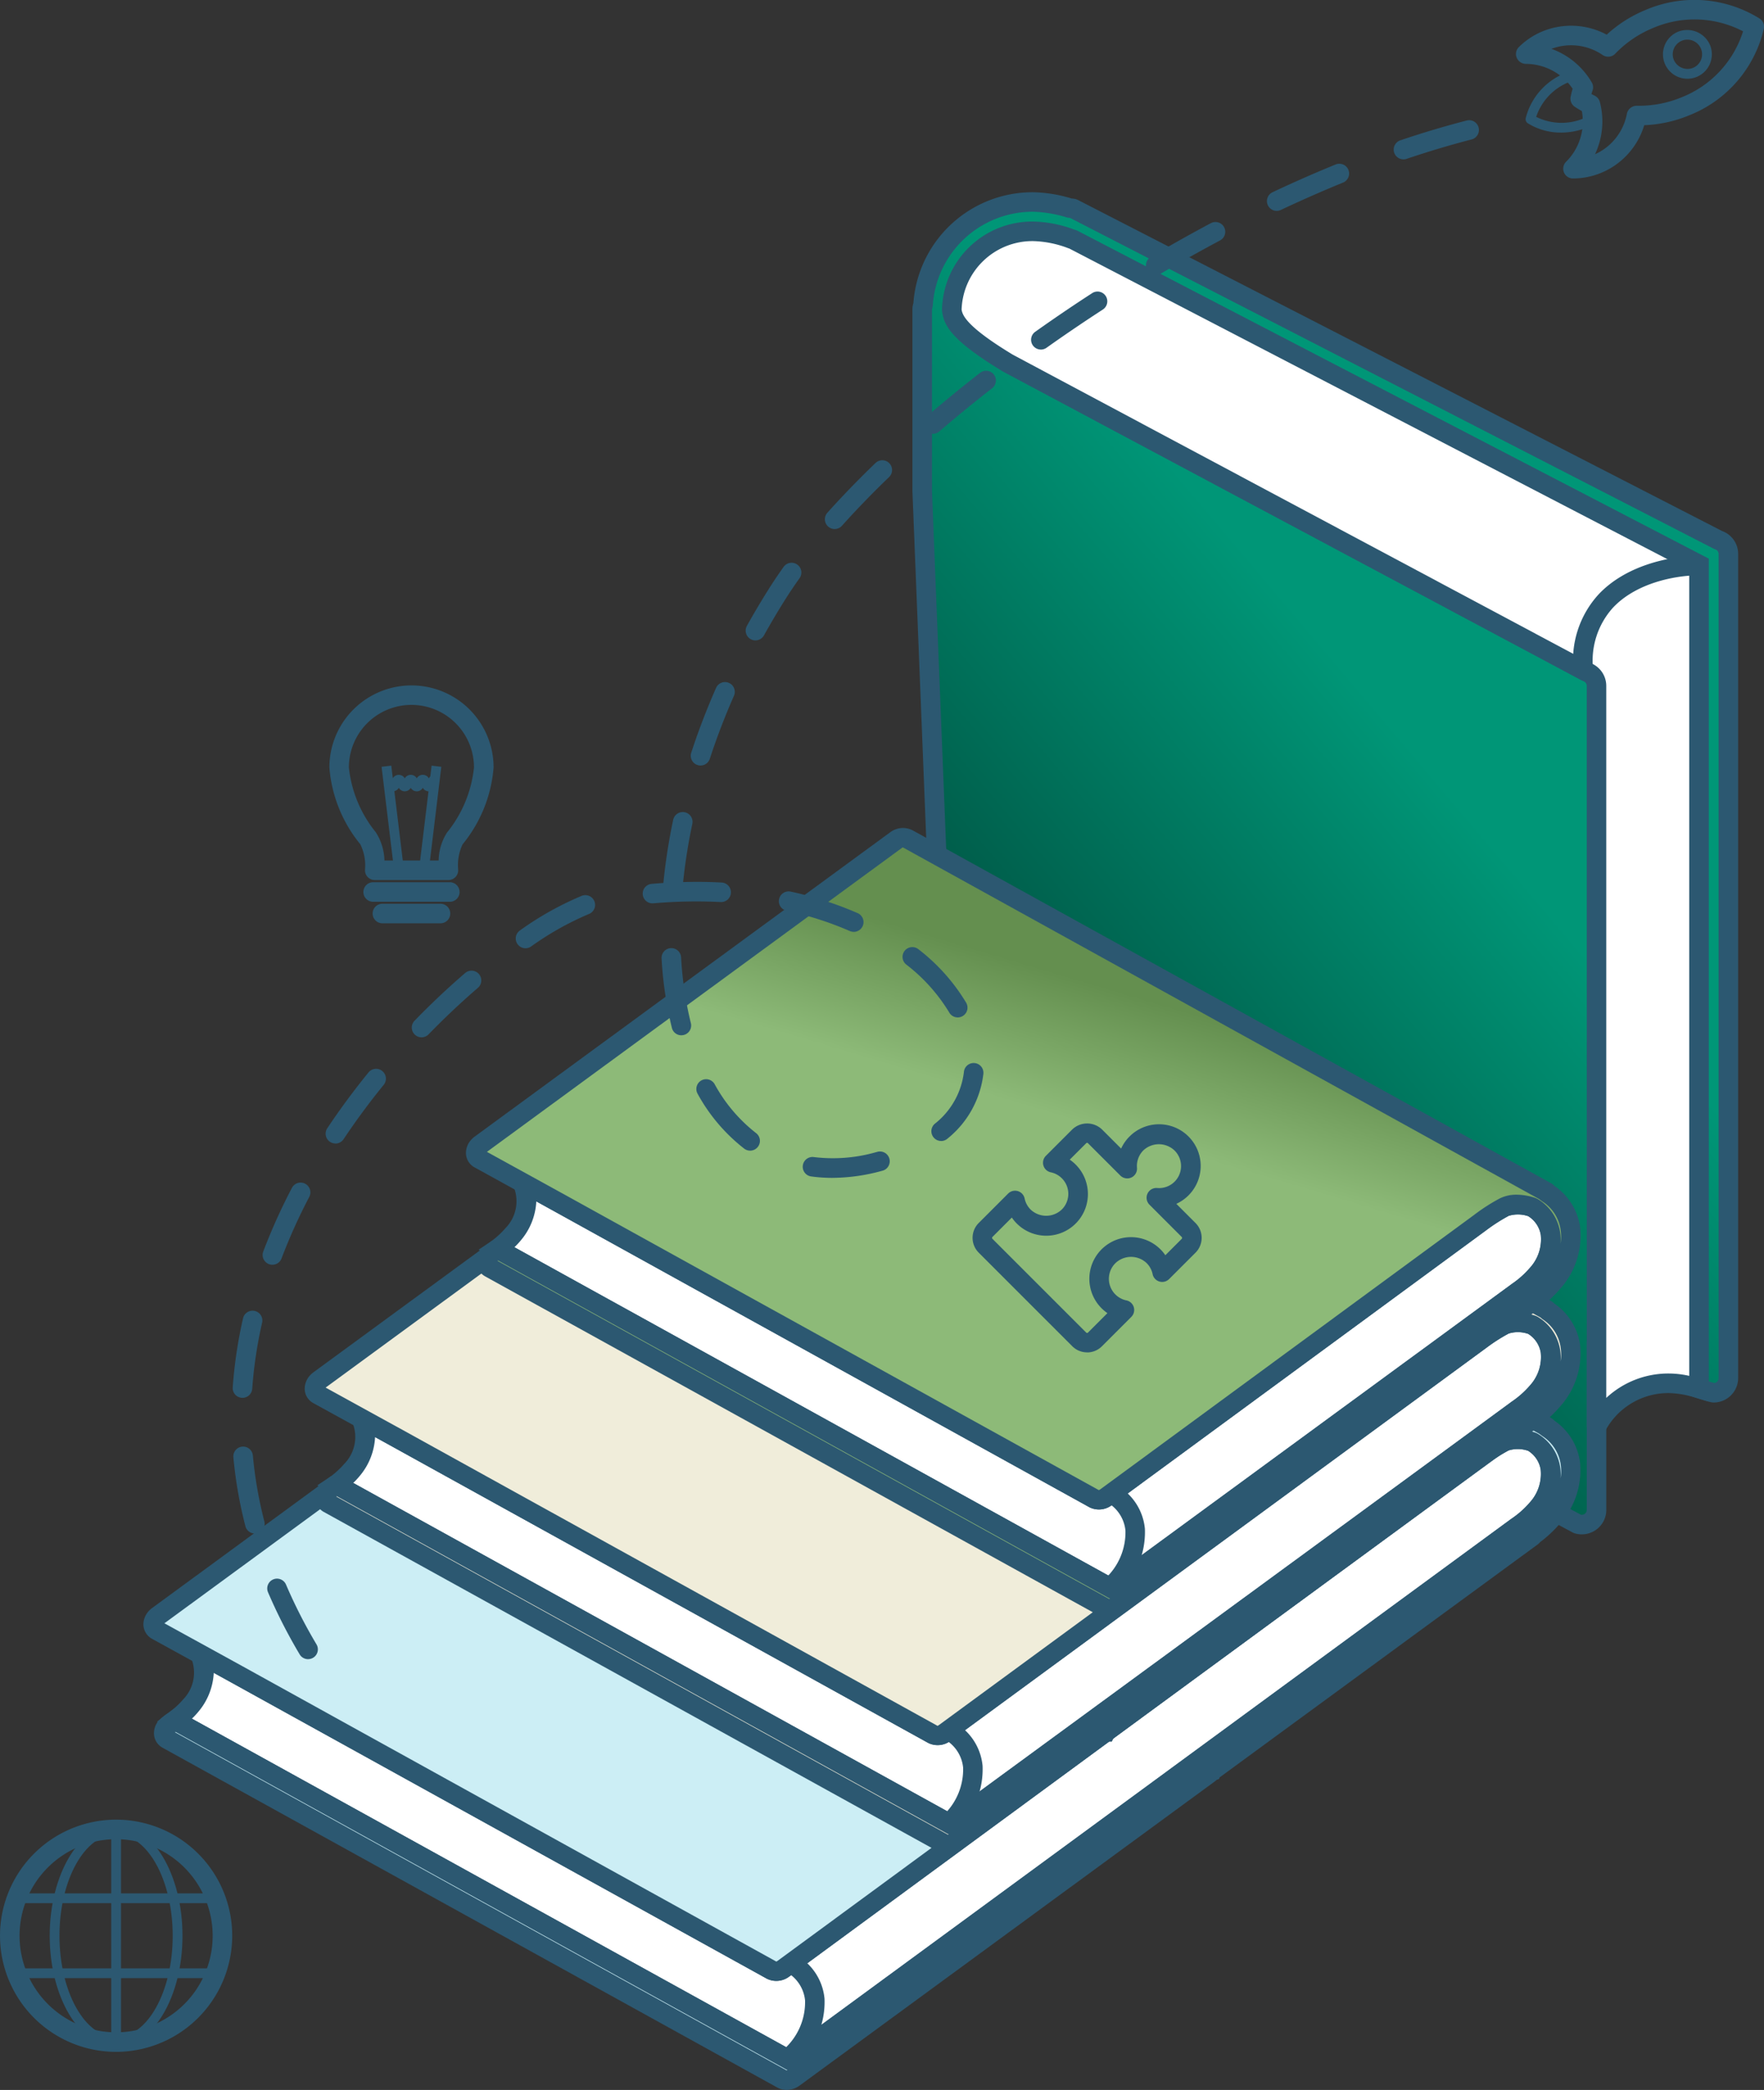 <svg id="Group_5066" data-name="Group 5066" xmlns="http://www.w3.org/2000/svg" xmlns:xlink="http://www.w3.org/1999/xlink" width="150.507" height="178.315" viewBox="0 0 150.507 178.315">
  <rect x="0" y="0" width="150.507" height="178.315" fill="#333333" stroke="none"/>
  <defs>
    <linearGradient id="linear-gradient" x1="0.816" y1="0.565" x2="0.5" y2="1" gradientUnits="objectBoundingBox">
      <stop offset="0" stop-color="#009677"/>
      <stop offset="1" stop-color="#004b3c"/>
    </linearGradient>
    <linearGradient id="linear-gradient-2" x1="0.636" y1="0.407" x2="0.703" y2="0.25" gradientUnits="objectBoundingBox">
      <stop offset="0" stop-color="#8dba78"/>
      <stop offset="1" stop-color="#648f4f"/>
    </linearGradient>
  </defs>
  <path id="Path_22875" data-name="Path 22875" d="M162.243,49.5,107.211,21.221a1.373,1.373,0,0,0-.277-.03,11.539,11.539,0,0,0-3.148-.531,9.344,9.344,0,0,0-9.4,8.783,1.149,1.149,0,0,0-.072.36V45.324l2.33,58.65a1.247,1.247,0,0,0,.863,1.186l52.7,28.283a1.253,1.253,0,0,0,1.639-1.19V119.038c9.775,3.205,9.809,3.217,10,3.217A1.252,1.252,0,0,0,163.1,121V50.69a1.247,1.247,0,0,0-.86-1.185" transform="translate(-15.636 -3.425)" fill="url(#linear-gradient)"/>
  <path id="Path_22876" data-name="Path 22876" d="M150.435,134.172a2.077,2.077,0,0,1-.647-.1l-.133-.058L97.01,105.761a2.074,2.074,0,0,1-1.361-1.953L93.32,45.191V29.637a1.8,1.8,0,0,1,.082-.519,10.2,10.2,0,0,1,10.22-9.458,12.027,12.027,0,0,1,3.29.537,1.611,1.611,0,0,1,.367.056l.148.06,54.979,28.256a2.072,2.072,0,0,1,1.366,1.955v70.31a2.089,2.089,0,0,1-2.084,2.088c-.313,0-.325,0-9.166-2.9v12.065a2.087,2.087,0,0,1-2.087,2.084m-.076-1.675a.446.446,0,0,0,.319-.07.427.427,0,0,0,.176-.339V117.721l1.18.387c7.654,2.509,9.472,3.106,9.712,3.152a.422.422,0,0,0,.357-.425V50.524a.414.414,0,0,0-.282-.391l-.125-.053L106.778,21.856l-.241-.03a10.594,10.594,0,0,0-2.916-.5,8.543,8.543,0,0,0-8.564,8.009l-.039.2a.607.607,0,0,0-.03.108V45.158l2.329,58.617a.426.426,0,0,0,.287.426l.138.058Z" transform="translate(-15.47 -3.259)" fill="#2c5871"/>
  <path id="Path_22877" data-name="Path 22877" d="M152.356,62.439v63.2a6.961,6.961,0,0,1,6.19-3.69,9.323,9.323,0,0,1,2.558.445v-70.3L107.647,24.326c-.023-.006-.051,0-.073-.011a9.771,9.771,0,0,0-3.286-.657,6.893,6.893,0,0,0-6.941,6.722c.113.819.487,1.923,4.761,4.509l49.379,26.358a1.261,1.261,0,0,1,.868,1.19" transform="translate(-16.138 -3.922)" fill="#fff"/>
  <path id="Path_22878" data-name="Path 22878" d="M152.924,125.864l-1.569-.395v-63.2a.429.429,0,0,0-.3-.4l-.13-.056L101.55,35.46c-4.521-2.734-5.036-3.985-5.195-5.129l-.011-.074,0-.074a7.693,7.693,0,0,1,7.775-7.524,10.473,10.473,0,0,1,3.485.677l.258.085,53.906,28v71.916l-1.068-.312a8.432,8.432,0,0,0-2.324-.411,6.1,6.1,0,0,0-5.455,3.251m-1.266-65.547a2.089,2.089,0,0,1,1.365,1.955v60.754a7.764,7.764,0,0,1,5.356-2.082,8.159,8.159,0,0,1,1.724.2V52.434l-52.9-27.476-.071-.02a8.983,8.983,0,0,0-3.013-.611,6.046,6.046,0,0,0-6.1,5.846c.077.476.4,1.441,4.356,3.837Z" transform="translate(-15.971 -3.756)" fill="#2c5871"/>
  <path id="Path_22879" data-name="Path 22879" d="M160.933,66.65a8.342,8.342,0,0,1,2.133-6.513c2.285-2.437,6-3.3,8.722-3.3V58.5c-2.368,0-5.584.729-7.5,2.778a6.741,6.741,0,0,0-1.686,5.264Z" transform="translate(-26.675 -9.421)" fill="#2c5871"/>
  <path id="Path_22880" data-name="Path 22880" d="M133.718,147.431a3.349,3.349,0,0,0-2.4-.02,15.515,15.515,0,0,0-2.034,1.3L69.808,192.369a.967.967,0,0,1-1,.129l-48.77-26.97a4.1,4.1,0,0,1-.8,4.4,8.2,8.2,0,0,1-1.357,1.256l52.463,29,61.995-45.454a.493.493,0,0,1,.039-.036,8.593,8.593,0,0,0,1.786-1.588c1.678-2.056,1.465-4.506-.44-5.672" transform="translate(-2.963 -24.4)" fill="#fff"/>
  <path id="Path_22881" data-name="Path 22881" d="M70.1,201,16.059,171.13l1.007-.776a7.318,7.318,0,0,0,1.219-1.12,3.279,3.279,0,0,0,.7-3.5l-1.165-2.379L68.91,191.6c-.016-.018.043-.03.106-.075l59.471-43.651h0a15.7,15.7,0,0,1,2.148-1.378,3.156,3.156,0,0,1,1.427-.311,5.02,5.02,0,0,1,1.638.292l.151.073a4.026,4.026,0,0,1,1.915,2.779,5.18,5.18,0,0,1-1.263,4.132,9.391,9.391,0,0,1-1.907,1.71l-.044.037ZM19.036,170.87l50.939,28.158,61.633-45.2a7.808,7.808,0,0,0,1.6-1.42,3.6,3.6,0,0,0,.911-2.8,2.335,2.335,0,0,0-1.068-1.591,2.7,2.7,0,0,0-1.665-.032,14.758,14.758,0,0,0-1.858,1.188l-.057.043L70,192.875a1.823,1.823,0,0,1-1.9.189l-47.2-26.1a5.567,5.567,0,0,1-1.323,3.328,6.4,6.4,0,0,1-.541.581" transform="translate(-2.662 -24.234)" fill="#2c5871"/>
  <path id="Path_22882" data-name="Path 22882" d="M134.664,140.015a.538.538,0,0,0-.158-.142l-.189-.106-54.285-30a.955.955,0,0,0-1,.129L43.6,135.85a1.116,1.116,0,0,0-.2.189v0L16.077,156.05a1.146,1.146,0,0,0-.2.192.878.878,0,0,0-.2.465.583.583,0,0,0,.3.568l6.87,3.779,45.6,25.227a.969.969,0,0,0,1-.13L89.6,171.357h0l1.522-1.116h0l5.835-4.285,0,0,8.879-6.518,23.08-16.94a15.679,15.679,0,0,1,2.035-1.306,3.349,3.349,0,0,1,2.4.022c1.905,1.165,2.118,3.616.44,5.671a8.67,8.67,0,0,1-1.787,1.588.481.481,0,0,0-.038.036L95.987,174.89,96,174.9,69.974,193.963l-52.464-29c.009-.005.015-.011.023-.016a5.14,5.14,0,0,0-.762.591.655.655,0,0,0,.1,1.031l52.468,29a.957.957,0,0,0,1-.128l35.438-25.955a1.316,1.316,0,0,0,.139-.144.014.014,0,0,0,.008-.008L133.3,149.291a1.4,1.4,0,0,0,.139-.143A10.178,10.178,0,0,0,135.1,147.6c2.225-2.731,1.994-5.966-.433-7.585" transform="translate(-2.598 -18.181)" fill="#cceef5"/>
  <path id="Path_22883" data-name="Path 22883" d="M69.544,196.332h0a1.616,1.616,0,0,1-.77-.192L16.3,167.134a1.409,1.409,0,0,1-.706-.968,1.618,1.618,0,0,1,.361-1.321,4.235,4.235,0,0,1,.834-.677l.1-.077.383-.282,52.464,29,61.633-45.2a7.814,7.814,0,0,0,1.6-1.42,3.6,3.6,0,0,0,.91-2.8,2.331,2.331,0,0,0-1.068-1.589,2.7,2.7,0,0,0-1.665-.032,14.753,14.753,0,0,0-1.857,1.187l-.058.045-31.8,23.337-.14.281h-.245L69.77,186.658a1.823,1.823,0,0,1-1.9.187l-45.6-25.226-6.868-3.777a1.421,1.421,0,0,1-.731-1.356,1.728,1.728,0,0,1,.383-.934,1.979,1.979,0,0,1,.36-.34l27.236-19.949a1.911,1.911,0,0,1,.289-.255l35.433-25.952a1.814,1.814,0,0,1,1.893-.187l54.48,30.112a1.148,1.148,0,0,1,.3.239,5.137,5.137,0,0,1,2.188,3.482,6.781,6.781,0,0,1-1.663,5.261,10.664,10.664,0,0,1-1.74,1.636,1.413,1.413,0,0,1-.19.184l-27.153,19.887-.032.122-.227.093c-.036.035-.073.068-.113.1L70.665,195.953a1.9,1.9,0,0,1-1.121.379M17.37,165.817l52.181,28.846a.268.268,0,0,0,.066-.018l-.212-.118-51.994-28.74-.041.03m-.91-9.3,6.62,3.642,45.6,25.227c-.017-.017.043-.029.106-.074l59.472-43.652,0,0a15.52,15.52,0,0,1,2.148-1.378,3.139,3.139,0,0,1,1.426-.312,5.019,5.019,0,0,1,1.638.293l.151.072a4.029,4.029,0,0,1,1.915,2.78,4.435,4.435,0,0,1,.05,1.036,4.1,4.1,0,0,0,.006-1.2,3.467,3.467,0,0,0-1.557-2.4l-.291-.214-54.281-30c.013.015-.039.027-.093.067L44.062,136.257v.04l-.341.254Z" transform="translate(-2.432 -18.017)" fill="#2c5871"/>
  <path id="Path_22884" data-name="Path 22884" d="M136.453,135.473a3.333,3.333,0,0,0-2.4-.019,15.562,15.562,0,0,0-2.034,1.3L86.3,170.278a.961.961,0,0,1-1,.127l-48.77-26.967a4.1,4.1,0,0,1-.806,4.4,8.18,8.18,0,0,1-1.355,1.255l52.462,29,48.235-35.322c.016-.012.024-.03.039-.038a8.661,8.661,0,0,0,1.786-1.585c1.678-2.056,1.465-4.508-.44-5.672" transform="translate(-5.698 -22.418)" fill="#fff"/>
  <path id="Path_22885" data-name="Path 22885" d="M86.594,178.912l-.466-.259L32.554,149.038l1.007-.775a7.443,7.443,0,0,0,1.216-1.12,3.282,3.282,0,0,0,.7-3.5l-1.167-2.381,51.09,28.25c-.013-.014.045-.026.1-.069l45.714-33.522a16.2,16.2,0,0,1,2.151-1.374,3.14,3.14,0,0,1,1.426-.311,5.057,5.057,0,0,1,1.638.291l.151.073a4.026,4.026,0,0,1,1.915,2.777,5.18,5.18,0,0,1-1.263,4.134,9.388,9.388,0,0,1-1.877,1.688l-.117.092ZM35.531,148.777l50.939,28.158L134.2,141.98l.138-.109a7.879,7.879,0,0,0,1.606-1.421,3.6,3.6,0,0,0,.909-2.8,2.335,2.335,0,0,0-1.068-1.588,2.69,2.69,0,0,0-1.663-.032,14.712,14.712,0,0,0-1.9,1.215L86.5,170.784a1.824,1.824,0,0,1-1.9.182l-47.2-26.1a5.571,5.571,0,0,1-1.323,3.329,6.518,6.518,0,0,1-.541.581" transform="translate(-5.397 -22.252)" fill="#2c5871"/>
  <path id="Path_22886" data-name="Path 22886" d="M137.4,128.052a.571.571,0,0,0-.158-.14l-.189-.1-54.285-30a.957.957,0,0,0-1,.126L68.079,107.959c-.021.014-.047.023-.068.04L32.57,133.957a1.2,1.2,0,0,0-.2.191.883.883,0,0,0-.2.464.578.578,0,0,0,.3.569l6.871,3.78,45.6,25.224a.961.961,0,0,0,1-.128l6.368-4.674h0l1.523-1.115,0,0,5.678-4.168.061-.034,32.084-23.528a15.63,15.63,0,0,1,2.035-1.3,3.333,3.333,0,0,1,2.4.019c1.905,1.164,2.118,3.616.44,5.672a8.716,8.716,0,0,1-1.787,1.586c-.014.008-.023.026-.038.038l-9.373,6.866v0L86.467,171.87l-52.461-29a.3.3,0,0,1,.028-.024,5.815,5.815,0,0,0-.768.6.657.657,0,0,0,.1,1.033l52.467,29a.96.96,0,0,0,1-.123l13.69-10.029a.474.474,0,0,0,.069-.039l35.439-25.959a1.237,1.237,0,0,0,.139-.142,10.245,10.245,0,0,0,1.661-1.546c2.225-2.731,1.994-5.966-.433-7.588" transform="translate(-5.332 -16.199)" fill="#f0edda"/>
  <path id="Path_22887" data-name="Path 22887" d="M86.039,174.238h0a1.585,1.585,0,0,1-.774-.2l-52.465-29a1.409,1.409,0,0,1-.707-.968,1.594,1.594,0,0,1,.286-1.224l-.143-.079,1.08-.718.036-.028.055-.039.465.662.372-.673,52,28.742L126,141.6v0l8.114-5.951a7.879,7.879,0,0,0,1.606-1.421,3.6,3.6,0,0,0,.908-2.8,2.331,2.331,0,0,0-1.068-1.588,2.69,2.69,0,0,0-1.663-.032,14.676,14.676,0,0,0-1.9,1.215l-36.965,27.1h0l-8.771,6.435a1.821,1.821,0,0,1-1.9.183L38.769,139.526l-6.87-3.779a1.4,1.4,0,0,1-.728-1.364,1.71,1.71,0,0,1,.375-.917,2.039,2.039,0,0,1,.366-.347l49.2-36.026a1.814,1.814,0,0,1,1.9-.182l54.471,30.106a1.187,1.187,0,0,1,.3.236,5.15,5.15,0,0,1,2.194,3.491A6.788,6.788,0,0,1,138.312,136a10.857,10.857,0,0,1-1.741,1.636,1.379,1.379,0,0,1-.2.189L87.16,173.863a1.914,1.914,0,0,1-1.121.375M33.864,143.724,86.047,172.57a.238.238,0,0,0,.063-.017l-.212-.118L33.9,143.694l-.041.03m-.909-9.3,6.621,3.642,45.6,25.225c-.013-.015.044-.027.1-.07L130.992,129.7a16.076,16.076,0,0,1,2.151-1.374,3.137,3.137,0,0,1,1.426-.311,5.062,5.062,0,0,1,1.638.291l.15.073a4.023,4.023,0,0,1,1.915,2.777,4.4,4.4,0,0,1,.051,1.038,4.023,4.023,0,0,0,0-1.2,3.46,3.46,0,0,0-1.557-2.41l-.15-.128-.008-.008-.128-.07L82.2,98.37c.013.015-.042.025-.1.067Z" transform="translate(-5.167 -16.034)" fill="#2c5871"/>
  <path id="Path_22888" data-name="Path 22888" d="M101.8,147.927,53.024,120.958a4.1,4.1,0,0,1-.806,4.4,8.192,8.192,0,0,1-1.356,1.255l52.465,29L137.8,130.356c.017-.013.024-.028.039-.034a8.651,8.651,0,0,0,1.787-1.59c1.677-2.056,1.464-4.5-.441-5.67a3.341,3.341,0,0,0-2.4-.019,15.849,15.849,0,0,0-2.034,1.3L102.8,147.8a.969.969,0,0,1-1,.125" transform="translate(-8.432 -20.052)" fill="#fff"/>
  <path id="Path_22889" data-name="Path 22889" d="M103.09,156.2l-.466-.259L49.048,126.328l1-.776a7.35,7.35,0,0,0,1.217-1.12,3.281,3.281,0,0,0,.7-3.506l-1.167-2.381L101.9,146.8c-.012-.015.047-.028.109-.072l31.947-23.453a16.034,16.034,0,0,1,2.151-1.375,3.139,3.139,0,0,1,1.427-.312,5.017,5.017,0,0,1,1.637.291l.15.073a4.021,4.021,0,0,1,1.915,2.777,5.178,5.178,0,0,1-1.262,4.132,9.418,9.418,0,0,1-1.918,1.72l-.033.028ZM52.023,126.066l50.941,28.158,33.989-24.9.155-.117a7.79,7.79,0,0,0,1.571-1.4,3.6,3.6,0,0,0,.912-2.8,2.332,2.332,0,0,0-1.069-1.59,2.713,2.713,0,0,0-1.664-.031,15.008,15.008,0,0,0-1.9,1.215L102.99,148.074a1.819,1.819,0,0,1-1.9.182l-47.2-26.1a5.566,5.566,0,0,1-1.325,3.329,6.244,6.244,0,0,1-.541.581" transform="translate(-8.131 -19.652)" fill="#2c5871"/>
  <path id="Path_22890" data-name="Path 22890" d="M140.133,116.015a.516.516,0,0,0-.158-.142l-.189-.106-54.285-30a.952.952,0,0,0-1,.128L49.064,111.85a1.156,1.156,0,0,0-.2.19.851.851,0,0,0-.2.465.574.574,0,0,0,.3.568l6.871,3.782,45.6,25.222a.969.969,0,0,0,1-.125L134.385,118.5a15.751,15.751,0,0,1,2.035-1.3,3.341,3.341,0,0,1,2.4.02c1.905,1.165,2.118,3.614.44,5.669a8.676,8.676,0,0,1-1.787,1.591c-.014.006-.023.021-.038.034l-34.474,25.256-52.464-29c.014-.009.023-.019.038-.031a5.777,5.777,0,0,0-.776.6.655.655,0,0,0,.1,1.033l52.468,29a.961.961,0,0,0,1-.126l35.439-25.957a1.329,1.329,0,0,0,.139-.145,10.166,10.166,0,0,0,1.661-1.544c2.225-2.733,1.994-5.969-.433-7.586" transform="translate(-8.067 -14.203)" fill="url(#linear-gradient-2)"/>
  <path id="Path_22891" data-name="Path 22891" d="M102.531,152.132h0a1.59,1.59,0,0,1-.772-.194l-52.465-29a1.41,1.41,0,0,1-.707-.966,1.6,1.6,0,0,1,.286-1.225l-.144-.08,1.083-.72.063-.048.49.646.372-.674,52,28.742,33.988-24.9.156-.118a7.839,7.839,0,0,0,1.571-1.4,3.6,3.6,0,0,0,.911-2.8,2.331,2.331,0,0,0-1.068-1.59,2.713,2.713,0,0,0-1.664-.032,14.945,14.945,0,0,0-1.9,1.215L102.76,142.46a1.818,1.818,0,0,1-1.9.182l-45.6-25.22-6.87-3.782a1.4,1.4,0,0,1-.727-1.362,1.683,1.683,0,0,1,.381-.926,1.993,1.993,0,0,1,.365-.344L83.846,85.054a1.815,1.815,0,0,1,1.9-.183l54.476,30.11a1.156,1.156,0,0,1,.306.239,5.142,5.142,0,0,1,2.187,3.478,6.792,6.792,0,0,1-1.664,5.265,10.657,10.657,0,0,1-1.738,1.632,1.5,1.5,0,0,1-.181.177l-35.474,25.984a1.923,1.923,0,0,1-1.124.375M50.358,121.617l52.182,28.845a.206.206,0,0,0,.065-.017l-.21-.117-52-28.742c-.015.01-.028.02-.04.03m-.909-9.3,6.621,3.644,45.6,25.223c-.013-.015.046-.027.109-.072l31.947-23.452a15.851,15.851,0,0,1,2.151-1.376,3.142,3.142,0,0,1,1.427-.312,5.011,5.011,0,0,1,1.636.291l.151.073a4.025,4.025,0,0,1,1.915,2.778,4.328,4.328,0,0,1,.05,1.039,4,4,0,0,0,0-1.205,3.448,3.448,0,0,0-1.556-2.4l-.291-.214-54.281-30c.013.014-.04.025-.094.066Z" transform="translate(-7.901 -14.038)" fill="#2c5871"/>
  <path id="Path_22892" data-name="Path 22892" d="M114.123,161.129l-1.111-1.245a5.38,5.38,0,0,0,1.747-4.116,3.131,3.131,0,0,0-1.638-2.448l.863-1.427a4.775,4.775,0,0,1,2.435,3.722,7.081,7.081,0,0,1-2.3,5.514" transform="translate(-18.735 -25.18)" fill="#2c5871"/>
  <path id="Path_22893" data-name="Path 22893" d="M97.521,185.375,96.41,184.13a5.38,5.38,0,0,0,1.747-4.116,3.129,3.129,0,0,0-1.638-2.448l.863-1.427a4.775,4.775,0,0,1,2.435,3.722,7.08,7.08,0,0,1-2.3,5.514" transform="translate(-15.982 -29.199)" fill="#2c5871"/>
  <path id="Path_22894" data-name="Path 22894" d="M81.357,209.186l-1.111-1.245a5.382,5.382,0,0,0,1.746-4.117,3.131,3.131,0,0,0-1.638-2.448l.863-1.427a4.775,4.775,0,0,1,2.435,3.721,7.083,7.083,0,0,1-2.3,5.515" transform="translate(-13.303 -33.147)" fill="#2c5871"/>
  <path id="Path_22895" data-name="Path 22895" d="M9.906,205.919a9.906,9.906,0,1,1,9.907-9.906,9.918,9.918,0,0,1-9.907,9.906m0-18.144a8.238,8.238,0,1,0,8.239,8.238,8.247,8.247,0,0,0-8.239-8.238" transform="translate(0 -30.852)" fill="#2c5871"/>
  <path id="Path_22896" data-name="Path 22896" d="M10.749,205.585c-3.123,0-5.665-4.256-5.665-9.489s2.542-9.489,5.665-9.489,5.664,4.257,5.664,9.489-2.541,9.489-5.664,9.489m0-18.144c-2.664,0-4.831,3.882-4.831,8.655s2.167,8.655,4.831,8.655,4.829-3.882,4.829-8.655-2.166-8.655-4.829-8.655" transform="translate(-0.843 -30.935)" fill="#2c5871"/>
  <path id="Path_22897" data-name="Path 22897" d="M11.792,205.585a.417.417,0,0,1-.417-.417V187.023a.417.417,0,0,1,.417-.417,9.489,9.489,0,1,1,0,18.979m.417-18.134v17.291a8.656,8.656,0,0,0,0-17.291" transform="translate(-1.886 -30.935)" fill="#2c5871"/>
  <path id="Path_22898" data-name="Path 22898" d="M18.471,200.878H1.508a.417.417,0,0,1-.39-.27,9.363,9.363,0,0,1,0-6.691.416.416,0,0,1,.39-.269H18.471a.417.417,0,0,1,.39.269,9.365,9.365,0,0,1,0,6.692.417.417,0,0,1-.39.269M1.8,200.044H18.178a8.513,8.513,0,0,0,0-5.563H1.8a8.513,8.513,0,0,0,0,5.563" transform="translate(-0.083 -32.102)" fill="#2c5871"/>
  <path id="Path_22899" data-name="Path 22899" d="M159.915,15.228a.834.834,0,0,1-.586-1.428,4.851,4.851,0,0,0,1.34-4.325c-.213-.117-.412-.238-.6-.364a.835.835,0,0,1-.355-.858c.044-.219.1-.445.169-.682A4.853,4.853,0,0,0,155.9,5.45a.852.852,0,0,1-.785-.518.83.83,0,0,1,.174-.91,6.314,6.314,0,0,1,2.033-1.351,6.439,6.439,0,0,1,5.469.287A11.108,11.108,0,0,1,166.1.853a10.523,10.523,0,0,1,9.745.736.832.832,0,0,1,.354.855,10.49,10.49,0,0,1-6.382,7.4,11.085,11.085,0,0,1-3.826.838,6.376,6.376,0,0,1-3.674,4.065,6.247,6.247,0,0,1-2.394.478Zm1.573-7.207c.091.05.185.1.284.148a.834.834,0,0,1,.435.536,6.571,6.571,0,0,1-.411,4.452A4.733,4.733,0,0,0,164.513,9.7a.861.861,0,0,1,.837-.677l.2,0a9.436,9.436,0,0,0,3.626-.72,8.929,8.929,0,0,0,5.249-5.631,8.964,8.964,0,0,0-7.691-.279,9.454,9.454,0,0,0-3.218,2.191.835.835,0,0,1-1.069.111,4.781,4.781,0,0,0-4.37-.529,6.571,6.571,0,0,1,3.437,2.863.831.831,0,0,1,.072.684c-.036.106-.068.208-.1.307" transform="translate(-25.704 0)" fill="#2c5871"/>
  <path id="Path_22900" data-name="Path 22900" d="M172.17,7.228a2.086,2.086,0,0,1-.8-4.013,2.121,2.121,0,0,1,2.725,1.13,2.087,2.087,0,0,1-1.927,2.883m0-3.338a1.252,1.252,0,0,0-1.156,1.732,1.271,1.271,0,0,0,1.633.677,1.251,1.251,0,0,0-.477-2.408" transform="translate(-28.196 -0.508)" fill="#2c5871"/>
  <path id="Path_22901" data-name="Path 22901" d="M159.055,12.543a5.314,5.314,0,0,1-2.826-.788.416.416,0,0,1-.185-.447,5.625,5.625,0,0,1,3.4-3.853.417.417,0,0,1,.318.771,4.841,4.841,0,0,0-2.827,2.975,4.853,4.853,0,0,0,4.1.109.417.417,0,0,1,.318.771,6.051,6.051,0,0,1-2.3.463" transform="translate(-25.866 -1.231)" fill="#2c5871"/>
  <path id="Path_22902" data-name="Path 22902" d="M109.245,134.433h0a1.785,1.785,0,0,1-1.269-.526L100,125.93a1.79,1.79,0,0,1,0-2.539l2.505-2.506a.835.835,0,0,1,1.407.416,1.886,1.886,0,0,0,.506.943,1.93,1.93,0,0,0,2.667,0,1.88,1.88,0,0,0-.943-3.174.834.834,0,0,1-.415-1.407l2.25-2.25a1.836,1.836,0,0,1,2.537,0l1.633,1.633a3.492,3.492,0,0,1,.709-1.024,3.555,3.555,0,1,1,4,5.738l1.633,1.633a1.791,1.791,0,0,1,0,2.539l-2.249,2.248a.835.835,0,0,1-1.407-.419,1.857,1.857,0,0,0-.506-.94,1.931,1.931,0,0,0-2.667,0A1.881,1.881,0,0,0,112.6,130a.834.834,0,0,1,.416,1.406l-2.506,2.506a1.779,1.779,0,0,1-1.268.526m-6.421-11.507-1.646,1.647a.121.121,0,0,0,0,.176l7.979,7.979a.109.109,0,0,0,.176,0l1.647-1.647a3.554,3.554,0,1,1,4.528-5.44,3.45,3.45,0,0,1,.414.5l1.39-1.39a.122.122,0,0,0,.038-.088.121.121,0,0,0-.037-.087l-2.748-2.75a.835.835,0,0,1,.656-1.422,1.875,1.875,0,0,0,1.485-3.2,1.935,1.935,0,0,0-2.67,0,1.88,1.88,0,0,0-.533,1.482.834.834,0,0,1-1.422.655l-2.747-2.745a.109.109,0,0,0-.178,0l-1.39,1.39a3.468,3.468,0,0,1,.5.414,3.555,3.555,0,1,1-5.44,4.529" transform="translate(-16.49 -19.048)" fill="#2c5871"/>
  <path id="Path_22903" data-name="Path 22903" d="M43.839,86.707H37.56a.833.833,0,0,1-.833-.884,4.078,4.078,0,0,0-.4-2.167,11.816,11.816,0,0,1-2.64-6.549,7.005,7.005,0,0,1,14.011,0,11.836,11.836,0,0,1-2.649,6.56,4.166,4.166,0,0,0-.374,2.149.835.835,0,0,1-.833.892m-5.456-1.668h4.624a4.585,4.585,0,0,1,.712-2.383A10.526,10.526,0,0,0,46.025,77.1a5.337,5.337,0,0,0-10.674,0,10.514,10.514,0,0,0,2.3,5.536,4.669,4.669,0,0,1,.733,2.4" transform="translate(-5.584 -11.621)" fill="#2c5871"/>
  <path id="Path_22904" data-name="Path 22904" d="M44.535,91.9H38a.834.834,0,1,1,0-1.668h6.539a.834.834,0,1,1,0,1.668" transform="translate(-6.161 -14.959)" fill="#2c5871"/>
  <path id="Path_22905" data-name="Path 22905" d="M43.9,94.1H38.946a.834.834,0,0,1,0-1.668H43.9a.834.834,0,0,1,0,1.668" transform="translate(-6.318 -15.323)" fill="#2c5871"/>
  <rect id="Rectangle_2221" data-name="Rectangle 2221" width="0.834" height="8.78" transform="translate(32.556 65.425) rotate(-6.909)" fill="#2c5871"/>
  <rect id="Rectangle_2222" data-name="Rectangle 2222" width="8.78" height="0.834" transform="translate(35.771 74.041) rotate(-83.103)" fill="#2c5871"/>
  <path id="Path_22906" data-name="Path 22906" d="M43.11,80.655a.6.6,0,0,1-.515-.3.591.591,0,0,1-1.027,0,.588.588,0,0,1-1.021,0,.6.6,0,0,1-.51.3c-.4,0-.56-.362-.637-.536a1.271,1.271,0,0,0-.058-.12.242.242,0,0,0,.183.079v-.834a.6.6,0,0,1,.511.3.588.588,0,0,1,1.021,0,.589.589,0,0,1,1.024,0,.591.591,0,0,1,1.029,0,.6.6,0,0,1,.515-.3v.834A.242.242,0,0,0,43.807,80a1.017,1.017,0,0,0-.058.119c-.078.174-.239.536-.639.536" transform="translate(-6.522 -13.137)" fill="#2c5871"/>
  <path id="Path_22907" data-name="Path 22907" d="M30.23,143.6a.833.833,0,0,1-.717-.408,44.847,44.847,0,0,1-2.7-5.3.834.834,0,1,1,1.535-.655,43.326,43.326,0,0,0,2.6,5.1.834.834,0,0,1-.716,1.261M25.689,132.88a.833.833,0,0,1-.806-.626,37.15,37.15,0,0,1-1.026-5.879.834.834,0,0,1,1.662-.154,35.548,35.548,0,0,0,.979,5.615.832.832,0,0,1-.6,1.016.824.824,0,0,1-.209.027M24.633,121.3l-.059,0a.833.833,0,0,1-.773-.89,38.936,38.936,0,0,1,.881-5.893.834.834,0,0,1,1.627.371,37.421,37.421,0,0,0-.844,5.639.834.834,0,0,1-.831.776m2.553-11.355a.835.835,0,0,1-.78-1.13,49.462,49.462,0,0,1,2.438-5.415.834.834,0,1,1,1.477.774,47.728,47.728,0,0,0-2.355,5.231.834.834,0,0,1-.781.54m47.771-7.413a13.169,13.169,0,0,1-1.8-.122.834.834,0,1,1,.226-1.653,13.385,13.385,0,0,0,5.249-.4l.194-.053a.835.835,0,0,1,.441,1.61l-.209.056a16.094,16.094,0,0,1-4.1.561m-7.016-2.323a.832.832,0,0,1-.5-.17,15.1,15.1,0,0,1-3.972-4.674.834.834,0,1,1,1.453-.819,13.473,13.473,0,0,0,3.527,4.164.834.834,0,0,1-.5,1.5M32.564,99.6a.834.834,0,0,1-.693-1.3c1.074-1.613,2.257-3.214,3.516-4.763A.834.834,0,1,1,36.681,94.6c-1.226,1.507-2.377,3.067-3.422,4.636a.834.834,0,0,1-.695.371m51.682-.219a.834.834,0,0,1-.537-1.473,6.611,6.611,0,0,0,2.479-4.421.834.834,0,1,1,1.658.18,8.331,8.331,0,0,1-3.066,5.518.828.828,0,0,1-.535.2m-44.33-8.848a.835.835,0,0,1-.6-1.416c1.387-1.429,2.837-2.8,4.307-4.061a.834.834,0,1,1,1.088,1.264c-1.432,1.234-2.844,2.566-4.2,3.96a.832.832,0,0,1-.6.253m22.17-.173a.833.833,0,0,1-.808-.632,32.029,32.029,0,0,1-.88-5.922.834.834,0,1,1,1.665-.1,30.479,30.479,0,0,0,.833,5.614.833.833,0,0,1-.606,1.012.822.822,0,0,1-.2.026m23.576-1.524a.831.831,0,0,1-.721-.414,14.835,14.835,0,0,0-3.666-4.094.834.834,0,1,1,1.035-1.308,16.461,16.461,0,0,1,4.071,4.561.834.834,0,0,1-.719,1.255m-36.877-5.9a.835.835,0,0,1-.474-1.522,26.715,26.715,0,0,1,5.265-2.95.834.834,0,1,1,.595,1.558,25.552,25.552,0,0,0-4.914,2.765.831.831,0,0,1-.472.148m28-1.4a.834.834,0,0,1-.335-.071,28.707,28.707,0,0,0-5.393-1.731.834.834,0,0,1,.357-1.63,30.3,30.3,0,0,1,5.706,1.834.834.834,0,0,1-.335,1.6M59.617,79.115a.834.834,0,0,1-.071-1.665q.5-.044,1-.076a49.136,49.136,0,0,1,.837-5.389.834.834,0,0,1,1.633.345,47.9,47.9,0,0,0-.786,4.967c1.118-.032,2.211-.018,3.269.038A.834.834,0,1,1,65.408,79a41.8,41.8,0,0,0-5.719.111.7.7,0,0,1-.073,0m4.1-11.758a.835.835,0,0,1-.793-1.094c.6-1.844,1.315-3.7,2.117-5.528a.834.834,0,0,1,1.527.672c-.781,1.774-1.473,3.582-2.059,5.374a.835.835,0,0,1-.793.576M68.4,56.678a.834.834,0,0,1-.728-1.24c.608-1.095,1.258-2.189,1.934-3.255.365-.576.768-1.175,1.2-1.78a.834.834,0,1,1,1.357.97c-.415.581-.8,1.153-1.149,1.7-.658,1.039-1.292,2.108-1.885,3.174a.834.834,0,0,1-.73.429m6.761-9.5a.834.834,0,0,1-.621-1.391c1.24-1.386,2.623-2.813,4.105-4.243a.834.834,0,0,1,1.159,1.2c-1.454,1.4-2.807,2.8-4.021,4.155a.829.829,0,0,1-.621.278m8.386-8.13A.834.834,0,0,1,83,37.585c1.447-1.245,2.979-2.5,4.554-3.725a.834.834,0,1,1,1.024,1.316c-1.552,1.21-3.063,2.446-4.491,3.674a.828.828,0,0,1-.544.2m9.211-7.188a.834.834,0,0,1-.484-1.514c1.584-1.126,3.22-2.237,4.863-3.3a.834.834,0,1,1,.908,1.4C96.42,29.5,94.8,30.6,93.237,31.71a.83.83,0,0,1-.482.154m9.8-6.358a.834.834,0,0,1-.425-1.552c1.7-1,3.423-1.969,5.13-2.876a.834.834,0,0,1,.783,1.473c-1.685.9-3.389,1.851-5.065,2.84a.821.821,0,0,1-.423.116m10.319-5.477a.835.835,0,0,1-.356-1.589c1.8-.851,3.616-1.648,5.388-2.37a.834.834,0,1,1,.629,1.545c-1.744.711-3.529,1.5-5.306,2.334a.832.832,0,0,1-.355.08m10.819-4.395a.834.834,0,0,1-.266-1.625c1.911-.646,3.813-1.213,5.654-1.688a.834.834,0,1,1,.417,1.615c-1.8.465-3.665,1.022-5.538,1.654a.824.824,0,0,1-.266.044" transform="translate(-3.945 -2.038)" fill="#2c5871"/>
  <rect id="Rectangle_2223" data-name="Rectangle 2223" width="150.507" height="178.314" transform="translate(0 0)" fill="none"/>
</svg>
